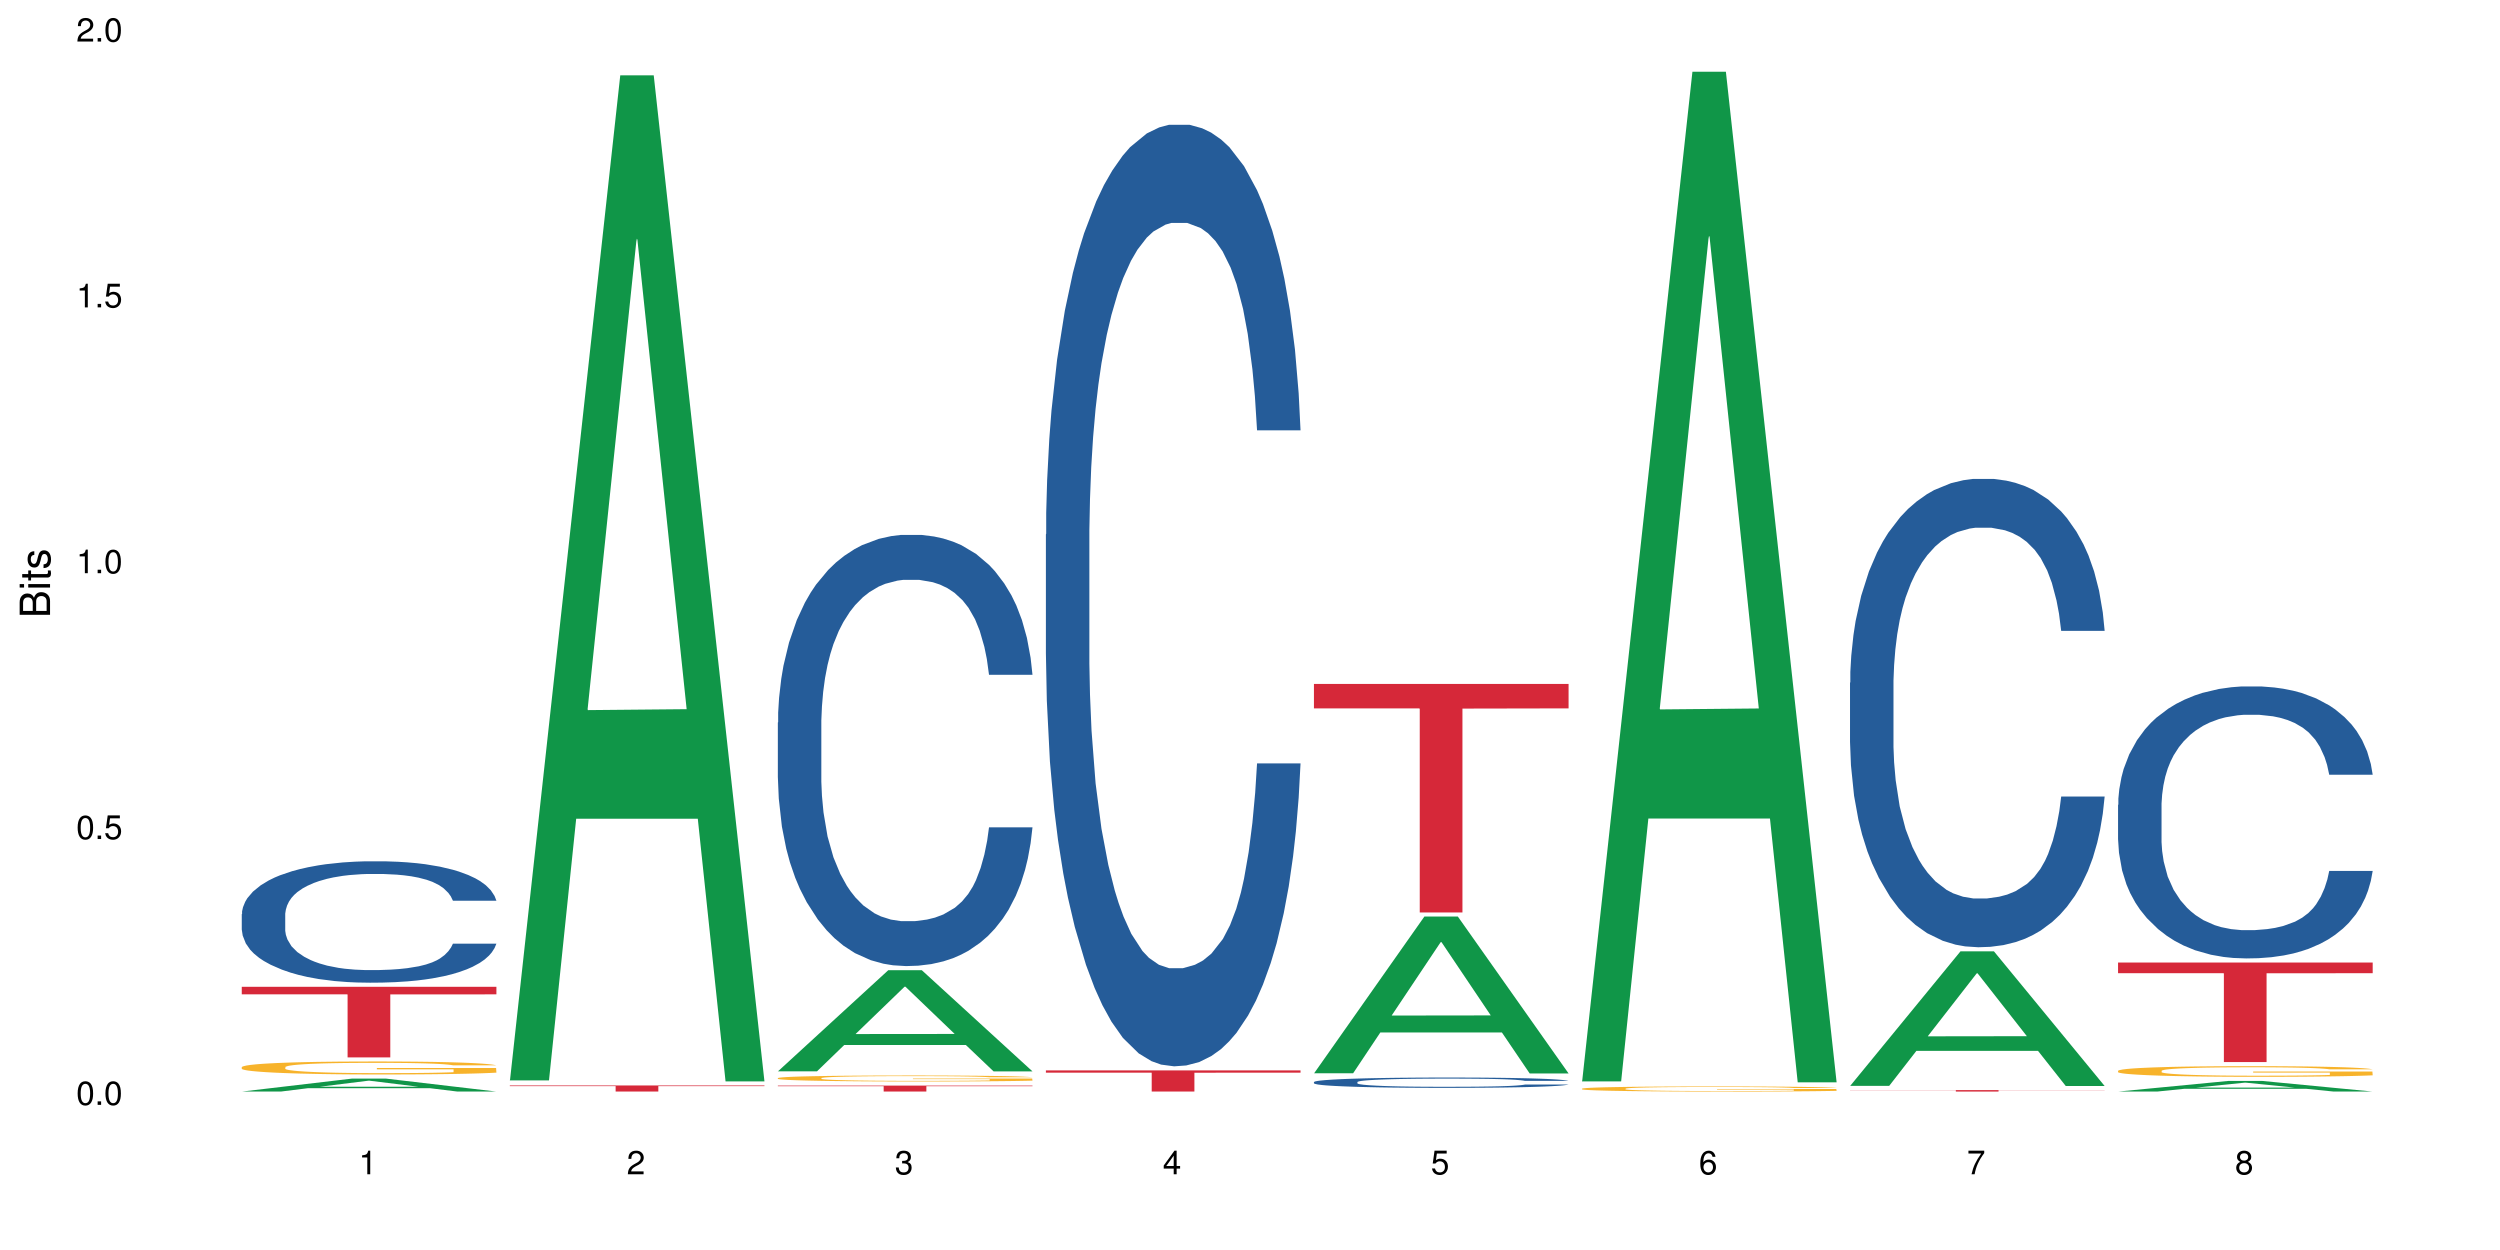 <?xml version="1.0" encoding="UTF-8"?>
<svg xmlns="http://www.w3.org/2000/svg" xmlns:xlink="http://www.w3.org/1999/xlink" width="720pt" height="360pt" viewBox="0 0 720 360" version="1.1">
<defs>
<g>
<symbol overflow="visible" id="glyph0-0">
<path style="stroke:none;" d=""/>
</symbol>
<symbol overflow="visible" id="glyph0-1">
<path style="stroke:none;" d="M 2.641 -6.797 C 2 -6.797 1.422 -6.531 1.078 -6.047 C 0.641 -5.453 0.406 -4.547 0.406 -3.297 C 0.406 -1 1.188 0.219 2.641 0.219 C 4.078 0.219 4.859 -1 4.859 -3.234 C 4.859 -4.562 4.656 -5.438 4.203 -6.047 C 3.844 -6.531 3.281 -6.797 2.641 -6.797 Z M 2.641 -6.047 C 3.547 -6.047 4 -5.125 4 -3.312 C 4 -1.375 3.562 -0.484 2.625 -0.484 C 1.734 -0.484 1.281 -1.422 1.281 -3.281 C 1.281 -5.141 1.734 -6.047 2.641 -6.047 Z M 2.641 -6.047 "/>
</symbol>
<symbol overflow="visible" id="glyph0-2">
<path style="stroke:none;" d="M 1.828 -1 L 0.828 -1 L 0.828 0 L 1.828 0 Z M 1.828 -1 "/>
</symbol>
<symbol overflow="visible" id="glyph0-3">
<path style="stroke:none;" d="M 4.562 -6.797 L 1.062 -6.797 L 0.547 -3.094 L 1.328 -3.094 C 1.719 -3.562 2.047 -3.734 2.578 -3.734 C 3.484 -3.734 4.062 -3.109 4.062 -2.094 C 4.062 -1.125 3.484 -0.531 2.578 -0.531 C 1.828 -0.531 1.375 -0.906 1.188 -1.672 L 0.328 -1.672 C 0.453 -1.109 0.547 -0.844 0.75 -0.594 C 1.125 -0.078 1.828 0.219 2.594 0.219 C 3.969 0.219 4.922 -0.781 4.922 -2.219 C 4.922 -3.562 4.031 -4.484 2.719 -4.484 C 2.25 -4.484 1.859 -4.359 1.469 -4.062 L 1.734 -5.969 L 4.562 -5.969 Z M 4.562 -6.797 "/>
</symbol>
<symbol overflow="visible" id="glyph0-4">
<path style="stroke:none;" d="M 2.484 -4.844 L 2.484 0 L 3.328 0 L 3.328 -6.797 L 2.766 -6.797 C 2.469 -5.75 2.281 -5.609 0.984 -5.453 L 0.984 -4.844 Z M 2.484 -4.844 "/>
</symbol>
<symbol overflow="visible" id="glyph0-5">
<path style="stroke:none;" d="M 4.859 -0.828 L 1.281 -0.828 C 1.359 -1.391 1.672 -1.75 2.5 -2.234 L 3.469 -2.75 C 4.406 -3.266 4.906 -3.969 4.906 -4.812 C 4.906 -5.375 4.672 -5.906 4.266 -6.266 C 3.859 -6.625 3.375 -6.797 2.719 -6.797 C 1.859 -6.797 1.219 -6.5 0.844 -5.922 C 0.609 -5.562 0.5 -5.125 0.484 -4.438 L 1.328 -4.438 C 1.359 -4.906 1.406 -5.188 1.531 -5.406 C 1.75 -5.812 2.188 -6.062 2.703 -6.062 C 3.469 -6.062 4.031 -5.516 4.031 -4.781 C 4.031 -4.25 3.719 -3.797 3.125 -3.438 L 2.234 -2.938 C 0.812 -2.141 0.406 -1.5 0.328 0 L 4.859 0 Z M 4.859 -0.828 "/>
</symbol>
<symbol overflow="visible" id="glyph0-6">
<path style="stroke:none;" d="M 2.125 -3.125 L 2.578 -3.125 C 3.516 -3.125 3.984 -2.703 3.984 -1.891 C 3.984 -1.031 3.469 -0.531 2.578 -0.531 C 1.656 -0.531 1.203 -0.984 1.156 -1.969 L 0.312 -1.969 C 0.344 -1.422 0.438 -1.078 0.609 -0.766 C 0.953 -0.109 1.625 0.219 2.547 0.219 C 3.953 0.219 4.859 -0.609 4.859 -1.906 C 4.859 -2.766 4.516 -3.25 3.703 -3.516 C 4.344 -3.766 4.656 -4.25 4.656 -4.938 C 4.656 -6.109 3.875 -6.797 2.578 -6.797 C 1.203 -6.797 0.484 -6.047 0.453 -4.609 L 1.297 -4.609 C 1.312 -5.016 1.344 -5.25 1.453 -5.453 C 1.641 -5.828 2.062 -6.062 2.594 -6.062 C 3.344 -6.062 3.797 -5.625 3.797 -4.906 C 3.797 -4.422 3.609 -4.141 3.25 -3.984 C 3.016 -3.891 2.719 -3.844 2.125 -3.844 Z M 2.125 -3.125 "/>
</symbol>
<symbol overflow="visible" id="glyph0-7">
<path style="stroke:none;" d="M 3.141 -1.625 L 3.141 0 L 3.984 0 L 3.984 -1.625 L 4.984 -1.625 L 4.984 -2.391 L 3.984 -2.391 L 3.984 -6.797 L 3.359 -6.797 L 0.266 -2.516 L 0.266 -1.625 Z M 3.141 -2.391 L 1 -2.391 L 3.141 -5.359 Z M 3.141 -2.391 "/>
</symbol>
<symbol overflow="visible" id="glyph0-8">
<path style="stroke:none;" d="M 4.781 -5.031 C 4.609 -6.141 3.891 -6.797 2.844 -6.797 C 2.094 -6.797 1.422 -6.438 1.031 -5.828 C 0.609 -5.172 0.406 -4.344 0.406 -3.094 C 0.406 -1.953 0.578 -1.234 0.984 -0.625 C 1.359 -0.078 1.953 0.219 2.703 0.219 C 3.984 0.219 4.922 -0.734 4.922 -2.078 C 4.922 -3.344 4.062 -4.234 2.844 -4.234 C 2.172 -4.234 1.641 -3.969 1.281 -3.469 C 1.281 -5.125 1.828 -6.047 2.797 -6.047 C 3.391 -6.047 3.797 -5.672 3.938 -5.031 Z M 2.734 -3.484 C 3.547 -3.484 4.062 -2.922 4.062 -2 C 4.062 -1.156 3.484 -0.531 2.703 -0.531 C 1.922 -0.531 1.328 -1.188 1.328 -2.047 C 1.328 -2.891 1.906 -3.484 2.734 -3.484 Z M 2.734 -3.484 "/>
</symbol>
<symbol overflow="visible" id="glyph0-9">
<path style="stroke:none;" d="M 4.984 -6.797 L 0.438 -6.797 L 0.438 -5.969 L 4.109 -5.969 C 2.5 -3.656 1.828 -2.234 1.328 0 L 2.219 0 C 2.594 -2.172 3.453 -4.047 4.984 -6.094 Z M 4.984 -6.797 "/>
</symbol>
<symbol overflow="visible" id="glyph0-10">
<path style="stroke:none;" d="M 3.75 -3.578 C 4.453 -4 4.688 -4.344 4.688 -4.984 C 4.688 -6.047 3.844 -6.797 2.641 -6.797 C 1.438 -6.797 0.594 -6.047 0.594 -4.984 C 0.594 -4.359 0.828 -4.016 1.516 -3.578 C 0.734 -3.203 0.359 -2.641 0.359 -1.891 C 0.359 -0.641 1.297 0.219 2.641 0.219 C 3.984 0.219 4.922 -0.641 4.922 -1.875 C 4.922 -2.641 4.531 -3.203 3.75 -3.578 Z M 2.641 -6.047 C 3.359 -6.047 3.812 -5.625 3.812 -4.969 C 3.812 -4.344 3.344 -3.922 2.641 -3.922 C 1.922 -3.922 1.453 -4.344 1.453 -4.984 C 1.453 -5.625 1.922 -6.047 2.641 -6.047 Z M 2.641 -3.203 C 3.484 -3.203 4.062 -2.672 4.062 -1.875 C 4.062 -1.062 3.484 -0.531 2.625 -0.531 C 1.797 -0.531 1.219 -1.078 1.219 -1.875 C 1.219 -2.672 1.797 -3.203 2.641 -3.203 Z M 2.641 -3.203 "/>
</symbol>
<symbol overflow="visible" id="glyph1-0">
<path style="stroke:none;" d=""/>
</symbol>
<symbol overflow="visible" id="glyph1-1">
<path style="stroke:none;" d="M 0 -0.953 L 0 -4.891 C 0 -5.719 -0.234 -6.344 -0.734 -6.797 C -1.188 -7.234 -1.812 -7.469 -2.5 -7.469 C -3.547 -7.469 -4.188 -7 -4.625 -5.875 C -4.984 -6.672 -5.641 -7.094 -6.531 -7.094 C -7.156 -7.094 -7.734 -6.859 -8.141 -6.391 C -8.562 -5.938 -8.75 -5.344 -8.75 -4.5 L -8.75 -0.953 Z M -4.984 -2.062 L -7.766 -2.062 L -7.766 -4.219 C -7.766 -4.844 -7.688 -5.203 -7.453 -5.5 C -7.219 -5.812 -6.859 -5.969 -6.375 -5.969 C -5.906 -5.969 -5.531 -5.812 -5.297 -5.5 C -5.062 -5.203 -4.984 -4.844 -4.984 -4.219 Z M -0.984 -2.062 L -4 -2.062 L -4 -4.781 C -4 -5.328 -3.859 -5.688 -3.578 -5.953 C -3.297 -6.219 -2.922 -6.359 -2.484 -6.359 C -2.062 -6.359 -1.688 -6.219 -1.406 -5.953 C -1.109 -5.688 -0.984 -5.328 -0.984 -4.781 Z M -0.984 -2.062 "/>
</symbol>
<symbol overflow="visible" id="glyph1-2">
<path style="stroke:none;" d="M -6.281 -1.797 L -6.281 -0.797 L 0 -0.797 L 0 -1.797 Z M -8.75 -1.797 L -8.75 -0.797 L -7.484 -0.797 L -7.484 -1.797 Z M -8.75 -1.797 "/>
</symbol>
<symbol overflow="visible" id="glyph1-3">
<path style="stroke:none;" d="M -6.281 -3.047 L -6.281 -2.016 L -8.016 -2.016 L -8.016 -1.016 L -6.281 -1.016 L -6.281 -0.172 L -5.469 -0.172 L -5.469 -1.016 L -0.719 -1.016 C -0.078 -1.016 0.281 -1.453 0.281 -2.234 C 0.281 -2.469 0.25 -2.719 0.188 -3.047 L -0.641 -3.047 C -0.609 -2.922 -0.594 -2.766 -0.594 -2.562 C -0.594 -2.141 -0.719 -2.016 -1.156 -2.016 L -5.469 -2.016 L -5.469 -3.047 Z M -6.281 -3.047 "/>
</symbol>
<symbol overflow="visible" id="glyph1-4">
<path style="stroke:none;" d="M -4.531 -5.25 C -5.766 -5.25 -6.469 -4.422 -6.469 -2.969 C -6.469 -1.516 -5.719 -0.562 -4.547 -0.562 C -3.562 -0.562 -3.094 -1.062 -2.734 -2.562 L -2.516 -3.484 C -2.344 -4.188 -2.094 -4.469 -1.625 -4.469 C -1.047 -4.469 -0.641 -3.875 -0.641 -3 C -0.641 -2.453 -0.797 -2 -1.062 -1.75 C -1.25 -1.594 -1.422 -1.531 -1.875 -1.469 L -1.875 -0.406 C -0.422 -0.453 0.281 -1.266 0.281 -2.922 C 0.281 -4.5 -0.5 -5.516 -1.719 -5.516 C -2.656 -5.516 -3.172 -4.984 -3.469 -3.734 L -3.703 -2.766 C -3.891 -1.953 -4.156 -1.609 -4.594 -1.609 C -5.172 -1.609 -5.547 -2.125 -5.547 -2.938 C -5.547 -3.75 -5.203 -4.172 -4.531 -4.203 Z M -4.531 -5.25 "/>
</symbol>
</g>
</defs>
<g id="surface106779">
<rect x="0" y="0" width="720" height="360" style="fill:rgb(100%,100%,100%);fill-opacity:1;stroke:none;"/>
<path style=" stroke:none;fill-rule:nonzero;fill:rgb(6.275%,58.824%,28.235%);fill-opacity:1;" d="M 69.629 314.367 L 69.707 314.363 L 101.441 310.629 L 111.078 310.629 L 142.965 314.371 L 131.762 314.371 L 123.77 313.395 L 88.746 313.395 L 80.91 314.367 L 69.629 314.367 L 92.117 312.988 L 120.559 312.984 L 106.375 311.238 L 106.219 311.238 L 106.062 311.246 L 92.039 312.984 L 92.117 312.988 Z M 69.629 314.367 "/>
<path style=" stroke:none;fill-rule:nonzero;fill:rgb(14.51%,36.078%,60%);fill-opacity:1;" d="M 69.629 263.273 L 69.719 263.242 L 69.719 262.473 L 69.988 261.262 L 70.613 259.727 L 71.238 258.672 L 72.848 256.785 L 75.086 254.965 L 77.41 253.559 L 79.109 252.727 L 80.629 252.09 L 84.117 250.906 L 86.355 250.301 L 88.77 249.758 L 91.719 249.215 L 93.867 248.895 L 98.695 248.383 L 102.273 248.16 L 105.047 248.062 L 111.039 248.062 L 114.613 248.191 L 117.207 248.352 L 120.07 248.605 L 122.484 248.895 L 126.688 249.598 L 130.445 250.492 L 132.145 251.004 L 134.828 251.992 L 136.883 252.953 L 138.316 253.781 L 139.926 254.965 L 141.355 256.402 L 142.43 258.031 L 142.965 259.406 L 130.445 259.406 L 129.82 258.129 L 129.102 257.137 L 127.762 255.828 L 126.422 254.902 L 124.543 253.973 L 122.844 253.367 L 120.516 252.762 L 118.461 252.375 L 116.312 252.09 L 114.258 251.898 L 110.32 251.707 L 105.762 251.707 L 104.062 251.77 L 100.574 252.027 L 98.695 252.25 L 96.012 252.695 L 94.133 253.113 L 91.898 253.75 L 90.379 254.293 L 88.5 255.125 L 87.16 255.859 L 85.637 256.914 L 84.742 257.715 L 83.938 258.609 L 83.223 259.664 L 82.688 260.781 L 82.328 261.965 L 82.148 263.113 L 82.148 268.066 L 82.328 269.215 L 82.777 270.559 L 83.938 272.508 L 85.637 274.203 L 87.605 275.543 L 89.484 276.504 L 90.559 276.949 L 91.988 277.461 L 94.223 278.102 L 97.445 278.738 L 99.32 278.996 L 102.184 279.25 L 105.137 279.379 L 109.07 279.379 L 112.559 279.25 L 114.883 279.09 L 117.297 278.836 L 120.605 278.293 L 122.664 277.781 L 124.453 277.172 L 125.793 276.566 L 126.688 276.055 L 128.031 275.062 L 129.102 273.977 L 129.906 272.859 L 130.445 271.773 L 142.965 271.773 L 142.43 273.051 L 141.625 274.297 L 140.82 275.223 L 139.566 276.344 L 138.137 277.332 L 136.078 278.449 L 134.379 279.188 L 132.145 279.984 L 130.086 280.594 L 127.852 281.137 L 124.543 281.773 L 122.395 282.094 L 120.07 282.383 L 117.297 282.637 L 113.809 282.859 L 110.055 282.988 L 106.566 283.02 L 102.809 282.957 L 100.035 282.828 L 96.371 282.543 L 91.809 281.965 L 88.5 281.359 L 85.906 280.75 L 83.672 280.113 L 81.168 279.25 L 77.945 277.844 L 75.98 276.758 L 74.637 275.863 L 73.117 274.617 L 72.043 273.5 L 70.793 271.707 L 69.898 269.441 L 69.629 267.684 Z M 69.629 263.273 "/>
<path style=" stroke:none;fill-rule:nonzero;fill:rgb(96.863%,70.196%,16.863%);fill-opacity:1;" d="M 69.629 307.309 L 69.719 307.305 L 69.719 307.238 L 70.078 307.086 L 70.973 306.871 L 72.133 306.699 L 73.387 306.562 L 74.191 306.488 L 75.531 306.387 L 76.695 306.312 L 79.645 306.156 L 83.402 306.016 L 85.461 305.953 L 87.785 305.895 L 91.094 305.828 L 92.613 305.805 L 97.266 305.75 L 102.543 305.719 L 108.355 305.707 L 111.039 305.711 L 114.703 305.723 L 119.711 305.762 L 122.574 305.797 L 124.809 305.828 L 127.137 305.875 L 129.996 305.941 L 132.68 306.023 L 134.828 306.105 L 136.973 306.211 L 138.762 306.32 L 140.281 306.438 L 141.625 306.582 L 142.43 306.703 L 142.965 306.82 L 130.535 306.82 L 129.82 306.703 L 129.016 306.609 L 127.672 306.496 L 126.332 306.414 L 124.988 306.348 L 122.484 306.262 L 120.34 306.207 L 117.656 306.156 L 115.062 306.129 L 112.109 306.105 L 110.32 306.102 L 105.582 306.102 L 101.289 306.125 L 98.785 306.152 L 96.996 306.18 L 94.492 306.23 L 92.973 306.27 L 92.078 306.297 L 89.395 306.402 L 87.605 306.5 L 86.621 306.566 L 85.371 306.668 L 84.477 306.758 L 83.492 306.895 L 82.953 307 L 82.238 307.23 L 82.148 307.848 L 82.418 307.977 L 82.953 308.117 L 83.672 308.238 L 84.742 308.367 L 85.816 308.469 L 87.695 308.602 L 89.305 308.691 L 90.559 308.75 L 92.973 308.84 L 93.957 308.871 L 96.281 308.934 L 98.695 308.98 L 101.648 309.023 L 103.883 309.043 L 107.461 309.059 L 112.02 309.059 L 117.387 309.039 L 120.785 309.012 L 123.109 308.984 L 124.633 308.961 L 126.508 308.922 L 127.852 308.887 L 129.102 308.852 L 130.625 308.793 L 130.625 307.977 L 108.535 307.973 L 108.535 307.59 L 142.875 307.586 L 142.965 308.922 L 141.086 309.016 L 138.762 309.105 L 136.527 309.172 L 134.199 309.23 L 130.891 309.297 L 128.207 309.336 L 124.094 309.383 L 120.34 309.414 L 116.402 309.434 L 112.914 309.445 L 108.801 309.449 L 105.137 309.441 L 101.199 309.422 L 98.07 309.395 L 95.207 309.359 L 92.344 309.316 L 88.77 309.242 L 86.441 309.188 L 84.027 309.113 L 81.613 309.027 L 79.469 308.938 L 78.035 308.863 L 76.605 308.781 L 75.086 308.68 L 73.652 308.562 L 72.582 308.457 L 71.598 308.34 L 70.883 308.227 L 70.164 308.07 L 69.809 307.949 L 69.629 307.844 Z M 69.629 307.309 "/>
<path style=" stroke:none;fill-rule:nonzero;fill:rgb(83.922%,15.686%,22.353%);fill-opacity:1;" d="M 69.629 284.199 L 142.965 284.199 L 142.965 286.375 L 112.402 286.395 L 112.402 304.527 L 100.105 304.527 L 100.105 286.414 L 99.926 286.375 L 69.629 286.375 Z M 69.629 284.199 "/>
<path style=" stroke:none;fill-rule:nonzero;fill:rgb(6.275%,58.824%,28.235%);fill-opacity:1;" d="M 146.824 311.16 L 146.902 310.887 L 178.637 21.691 L 188.273 21.691 L 220.16 311.434 L 208.957 311.434 L 200.965 235.801 L 165.941 235.801 L 158.109 311.16 L 146.824 311.16 L 169.312 204.512 L 197.754 204.242 L 183.57 69.027 L 183.414 68.754 L 183.258 69.57 L 169.234 204.242 L 169.312 204.512 Z M 146.824 311.16 "/>
<path style=" stroke:none;fill-rule:nonzero;fill:rgb(83.922%,15.686%,22.353%);fill-opacity:1;" d="M 146.824 312.613 L 220.16 312.613 L 220.16 312.801 L 189.598 312.801 L 189.598 314.371 L 177.301 314.371 L 177.301 312.805 L 177.121 312.801 L 146.824 312.801 Z M 146.824 312.613 "/>
<path style=" stroke:none;fill-rule:nonzero;fill:rgb(6.275%,58.824%,28.235%);fill-opacity:1;" d="M 224.02 308.535 L 224.098 308.508 L 255.832 279.41 L 265.469 279.41 L 297.355 308.562 L 286.152 308.562 L 278.16 300.953 L 243.141 300.953 L 235.305 308.535 L 224.02 308.535 L 246.508 297.805 L 274.949 297.777 L 260.77 284.176 L 260.609 284.148 L 260.453 284.23 L 246.43 297.777 L 246.508 297.805 Z M 224.02 308.535 "/>
<path style=" stroke:none;fill-rule:nonzero;fill:rgb(14.51%,36.078%,60%);fill-opacity:1;" d="M 224.02 208.086 L 224.109 207.973 L 224.109 205.25 L 224.379 200.934 L 225.004 195.488 L 225.633 191.742 L 227.242 185.043 L 229.477 178.574 L 231.801 173.582 L 233.5 170.629 L 235.023 168.359 L 238.508 164.16 L 240.746 162.004 L 243.16 160.074 L 246.113 158.145 L 248.258 157.008 L 253.086 155.191 L 256.664 154.398 L 259.438 154.059 L 265.43 154.059 L 269.008 154.512 L 271.602 155.078 L 274.461 155.988 L 276.875 157.008 L 281.082 159.508 L 284.836 162.684 L 286.535 164.5 L 289.219 168.02 L 291.277 171.426 L 292.707 174.375 L 294.316 178.574 L 295.746 183.684 L 296.82 189.473 L 297.355 194.352 L 284.836 194.352 L 284.211 189.812 L 283.496 186.293 L 282.152 181.641 L 280.812 178.348 L 278.934 175.055 L 277.234 172.898 L 274.91 170.742 L 272.852 169.383 L 270.707 168.359 L 268.648 167.68 L 264.715 166.996 L 260.152 166.996 L 258.453 167.223 L 254.965 168.133 L 253.086 168.926 L 250.406 170.516 L 248.527 171.992 L 246.289 174.262 L 244.77 176.191 L 242.891 179.141 L 241.551 181.754 L 240.031 185.5 L 239.137 188.336 L 238.332 191.516 L 237.613 195.262 L 237.078 199.234 L 236.723 203.434 L 236.543 207.52 L 236.543 225.113 L 236.723 229.199 L 237.168 233.965 L 238.332 240.891 L 240.031 246.906 L 241.996 251.672 L 243.875 255.078 L 244.949 256.668 L 246.379 258.484 L 248.617 260.754 L 251.836 263.023 L 253.715 263.93 L 256.574 264.84 L 259.527 265.293 L 263.461 265.293 L 266.949 264.84 L 269.273 264.27 L 271.691 263.363 L 275 261.434 L 277.055 259.617 L 278.844 257.461 L 280.188 255.305 L 281.082 253.488 L 282.422 249.969 L 283.496 246.109 L 284.301 242.137 L 284.836 238.277 L 297.355 238.277 L 296.82 242.82 L 296.016 247.246 L 295.211 250.539 L 293.957 254.512 L 292.527 258.027 L 290.473 262 L 288.773 264.613 L 286.535 267.449 L 284.48 269.605 L 282.242 271.535 L 278.934 273.805 L 276.789 274.941 L 274.461 275.961 L 271.691 276.871 L 268.203 277.664 L 264.445 278.117 L 260.957 278.234 L 257.203 278.004 L 254.43 277.551 L 250.762 276.531 L 246.199 274.488 L 242.891 272.332 L 240.297 270.172 L 238.062 267.902 L 235.559 264.84 L 232.34 259.844 L 230.371 255.984 L 229.031 252.809 L 227.508 248.379 L 226.438 244.406 L 225.184 238.051 L 224.289 229.992 L 224.02 223.75 Z M 224.02 208.086 "/>
<path style=" stroke:none;fill-rule:nonzero;fill:rgb(96.863%,70.196%,16.863%);fill-opacity:1;" d="M 224.02 310.48 L 224.109 310.48 L 224.109 310.449 L 224.469 310.375 L 225.363 310.281 L 226.523 310.199 L 227.777 310.137 L 228.582 310.102 L 229.926 310.055 L 231.086 310.02 L 234.039 309.949 L 237.793 309.883 L 239.852 309.855 L 242.176 309.828 L 245.484 309.801 L 247.004 309.789 L 251.656 309.762 L 256.934 309.746 L 262.746 309.742 L 265.43 309.742 L 269.098 309.75 L 274.105 309.766 L 276.965 309.785 L 279.203 309.801 L 281.527 309.82 L 284.391 309.852 L 287.074 309.891 L 289.219 309.926 L 291.367 309.973 L 293.152 310.023 L 294.676 310.078 L 296.016 310.145 L 296.82 310.199 L 297.355 310.254 L 284.926 310.254 L 284.211 310.199 L 283.406 310.156 L 282.062 310.105 L 280.723 310.066 L 279.383 310.039 L 276.875 309.996 L 274.73 309.973 L 272.047 309.949 L 269.453 309.938 L 266.504 309.926 L 264.715 309.922 L 259.973 309.922 L 255.68 309.934 L 253.176 309.945 L 251.387 309.961 L 248.883 309.984 L 247.363 310.004 L 246.469 310.016 L 243.785 310.062 L 241.996 310.109 L 241.016 310.137 L 239.762 310.184 L 238.867 310.227 L 237.883 310.289 L 237.348 310.336 L 236.633 310.445 L 236.543 310.727 L 236.809 310.789 L 237.348 310.852 L 238.062 310.91 L 239.137 310.969 L 240.207 311.016 L 242.086 311.074 L 243.695 311.117 L 244.949 311.145 L 247.363 311.188 L 248.348 311.199 L 250.672 311.23 L 253.086 311.25 L 256.039 311.27 L 258.273 311.281 L 261.852 311.289 L 266.414 311.289 L 271.777 311.277 L 275.176 311.266 L 277.504 311.254 L 279.023 311.242 L 280.902 311.223 L 282.242 311.207 L 283.496 311.191 L 285.016 311.164 L 285.016 310.789 L 262.926 310.785 L 262.926 310.609 L 297.27 310.609 L 297.355 311.223 L 295.48 311.266 L 293.152 311.309 L 290.918 311.34 L 288.594 311.367 L 285.285 311.395 L 282.602 311.414 L 278.488 311.438 L 274.73 311.449 L 270.797 311.461 L 267.309 311.465 L 259.527 311.465 L 255.59 311.453 L 252.461 311.441 L 249.598 311.426 L 246.738 311.406 L 243.16 311.371 L 240.836 311.344 L 238.422 311.312 L 236.004 311.273 L 233.859 311.23 L 232.43 311.199 L 230.996 311.16 L 229.477 311.113 L 228.047 311.059 L 226.973 311.012 L 225.988 310.953 L 225.273 310.902 L 224.559 310.832 L 224.199 310.773 L 224.02 310.727 Z M 224.02 310.48 "/>
<path style=" stroke:none;fill-rule:nonzero;fill:rgb(83.922%,15.686%,22.353%);fill-opacity:1;" d="M 224.02 312.645 L 297.355 312.645 L 297.355 312.832 L 266.793 312.832 L 266.793 314.371 L 254.496 314.371 L 254.496 312.836 L 254.316 312.832 L 224.02 312.832 Z M 224.02 312.645 "/>
<path style=" stroke:none;fill-rule:nonzero;fill:rgb(14.51%,36.078%,60%);fill-opacity:1;" d="M 301.219 153.926 L 301.305 153.68 L 301.305 147.73 L 301.574 138.312 L 302.199 126.414 L 302.828 118.234 L 304.438 103.613 L 306.672 89.484 L 308.996 78.578 L 310.695 72.137 L 312.219 67.18 L 315.707 58.008 L 317.941 53.297 L 320.355 49.086 L 323.309 44.871 L 325.453 42.391 L 330.285 38.426 L 333.859 36.691 L 336.633 35.949 L 342.625 35.949 L 346.203 36.941 L 348.797 38.18 L 351.656 40.16 L 354.074 42.391 L 358.277 47.844 L 362.031 54.785 L 363.73 58.75 L 366.414 66.434 L 368.473 73.871 L 369.902 80.312 L 371.512 89.484 L 372.945 100.637 L 374.016 113.277 L 374.555 123.938 L 362.031 123.938 L 361.406 114.023 L 360.691 106.34 L 359.348 96.176 L 358.008 88.988 L 356.129 81.801 L 354.43 77.094 L 352.105 72.383 L 350.047 69.41 L 347.902 67.18 L 345.844 65.691 L 341.91 64.203 L 337.348 64.203 L 335.648 64.699 L 332.16 66.684 L 330.285 68.418 L 327.602 71.887 L 325.723 75.109 L 323.484 80.066 L 321.965 84.281 L 320.086 90.723 L 318.746 96.426 L 317.227 104.605 L 316.332 110.801 L 315.527 117.742 L 314.812 125.918 L 314.273 134.594 L 313.918 143.766 L 313.738 152.688 L 313.738 191.105 L 313.918 200.027 L 314.363 210.438 L 315.527 225.559 L 317.227 238.691 L 319.195 249.102 L 321.07 256.539 L 322.145 260.008 L 323.574 263.973 L 325.812 268.93 L 329.031 273.887 L 330.91 275.871 L 333.77 277.855 L 336.723 278.844 L 340.656 278.844 L 344.145 277.855 L 346.473 276.613 L 348.887 274.633 L 352.195 270.418 L 354.25 266.453 L 356.039 261.742 L 357.383 257.035 L 358.277 253.07 L 359.617 245.387 L 360.691 236.957 L 361.496 228.285 L 362.031 219.855 L 374.555 219.855 L 374.016 229.77 L 373.211 239.438 L 372.406 246.625 L 371.156 255.301 L 369.723 262.984 L 367.668 271.656 L 365.969 277.359 L 363.73 283.555 L 361.676 288.266 L 359.438 292.477 L 356.129 297.434 L 353.984 299.914 L 351.656 302.145 L 348.887 304.125 L 345.398 305.863 L 341.641 306.852 L 338.152 307.102 L 334.398 306.605 L 331.625 305.613 L 327.957 303.383 L 323.398 298.922 L 320.086 294.211 L 317.496 289.504 L 315.258 284.547 L 312.754 277.855 L 309.535 266.949 L 307.566 258.523 L 306.227 251.582 L 304.707 241.914 L 303.633 233.242 L 302.379 219.359 L 301.484 201.762 L 301.219 188.133 Z M 301.219 153.926 "/>
<path style=" stroke:none;fill-rule:nonzero;fill:rgb(83.922%,15.686%,22.353%);fill-opacity:1;" d="M 301.219 308.281 L 374.555 308.281 L 374.555 308.934 L 343.988 308.938 L 343.988 314.371 L 331.691 314.371 L 331.691 308.945 L 331.516 308.934 L 301.219 308.934 Z M 301.219 308.281 "/>
<path style=" stroke:none;fill-rule:nonzero;fill:rgb(6.275%,58.824%,28.235%);fill-opacity:1;" d="M 378.414 309.109 L 378.492 309.066 L 410.223 263.965 L 419.859 263.965 L 451.75 309.152 L 440.547 309.152 L 432.555 297.359 L 397.531 297.359 L 389.695 309.109 L 378.414 309.109 L 400.898 292.477 L 429.34 292.438 L 415.16 271.348 L 415.004 271.305 L 414.848 271.434 L 400.82 292.438 L 400.898 292.477 Z M 378.414 309.109 "/>
<path style=" stroke:none;fill-rule:nonzero;fill:rgb(14.51%,36.078%,60%);fill-opacity:1;" d="M 378.414 311.625 L 378.504 311.621 L 378.504 311.559 L 378.77 311.453 L 379.398 311.324 L 380.023 311.234 L 381.633 311.074 L 383.867 310.918 L 386.195 310.801 L 387.895 310.73 L 389.414 310.676 L 392.902 310.574 L 395.137 310.523 L 397.551 310.477 L 400.504 310.43 L 402.648 310.402 L 407.48 310.359 L 411.055 310.34 L 413.828 310.332 L 419.82 310.332 L 423.398 310.344 L 425.992 310.355 L 428.855 310.379 L 431.27 310.402 L 435.473 310.461 L 439.227 310.539 L 440.926 310.582 L 443.609 310.668 L 445.668 310.746 L 447.098 310.82 L 448.707 310.918 L 450.141 311.043 L 451.211 311.18 L 451.75 311.297 L 439.227 311.297 L 438.602 311.188 L 437.887 311.105 L 436.547 310.992 L 435.203 310.914 L 433.324 310.836 L 431.625 310.785 L 429.301 310.73 L 427.246 310.699 L 425.098 310.676 L 423.039 310.66 L 419.105 310.641 L 414.543 310.641 L 412.844 310.648 L 409.355 310.668 L 407.48 310.688 L 404.797 310.727 L 402.918 310.762 L 400.684 310.816 L 399.16 310.863 L 397.285 310.934 L 395.941 310.996 L 394.422 311.086 L 393.527 311.152 L 392.723 311.23 L 392.008 311.316 L 391.469 311.414 L 391.113 311.516 L 390.934 311.613 L 390.934 312.031 L 391.113 312.129 L 391.559 312.246 L 392.723 312.41 L 394.422 312.555 L 396.391 312.668 L 398.266 312.75 L 399.34 312.789 L 400.773 312.832 L 403.008 312.887 L 406.227 312.941 L 408.105 312.961 L 410.969 312.984 L 413.918 312.992 L 417.855 312.992 L 421.34 312.984 L 423.668 312.969 L 426.082 312.949 L 429.391 312.902 L 431.449 312.859 L 433.234 312.805 L 434.578 312.754 L 435.473 312.711 L 436.812 312.629 L 437.887 312.535 L 438.691 312.441 L 439.227 312.348 L 451.75 312.348 L 451.211 312.457 L 450.406 312.562 L 449.602 312.641 L 448.352 312.734 L 446.918 312.82 L 444.863 312.914 L 443.164 312.977 L 440.926 313.047 L 438.871 313.098 L 436.637 313.145 L 433.324 313.199 L 431.18 313.227 L 428.855 313.25 L 426.082 313.27 L 422.594 313.289 L 418.836 313.301 L 415.348 313.305 L 411.594 313.297 L 408.82 313.285 L 405.152 313.262 L 400.594 313.215 L 397.285 313.164 L 394.691 313.109 L 392.453 313.055 L 389.949 312.984 L 386.73 312.863 L 384.762 312.77 L 383.422 312.695 L 381.902 312.59 L 380.828 312.496 L 379.574 312.344 L 378.68 312.148 L 378.414 312 Z M 378.414 311.625 "/>
<path style=" stroke:none;fill-rule:nonzero;fill:rgb(83.922%,15.686%,22.353%);fill-opacity:1;" d="M 378.414 196.965 L 451.75 196.965 L 451.75 204.012 L 421.184 204.074 L 421.184 262.785 L 408.887 262.785 L 408.887 204.137 L 408.711 204.012 L 378.414 204.012 Z M 378.414 196.965 "/>
<path style=" stroke:none;fill-rule:nonzero;fill:rgb(6.275%,58.824%,28.235%);fill-opacity:1;" d="M 455.609 311.445 L 455.688 311.172 L 487.418 20.664 L 497.055 20.664 L 528.945 311.715 L 517.742 311.715 L 509.75 235.742 L 474.727 235.742 L 466.891 311.445 L 455.609 311.445 L 478.094 204.312 L 506.535 204.039 L 492.355 68.215 L 492.199 67.941 L 492.043 68.762 L 478.016 204.039 L 478.094 204.312 Z M 455.609 311.445 "/>
<path style=" stroke:none;fill-rule:nonzero;fill:rgb(96.863%,70.196%,16.863%);fill-opacity:1;" d="M 455.609 313.527 L 455.699 313.527 L 455.699 313.5 L 456.055 313.438 L 456.949 313.355 L 458.113 313.285 L 459.367 313.234 L 460.172 313.203 L 461.512 313.164 L 462.676 313.133 L 465.625 313.074 L 469.383 313.016 L 471.438 312.992 L 473.766 312.969 L 477.074 312.945 L 478.594 312.934 L 483.246 312.914 L 488.52 312.898 L 494.336 312.895 L 497.016 312.898 L 500.684 312.902 L 505.691 312.918 L 508.555 312.93 L 510.789 312.945 L 513.117 312.961 L 515.977 312.988 L 518.66 313.02 L 520.805 313.055 L 522.953 313.094 L 524.742 313.137 L 526.262 313.184 L 527.605 313.242 L 528.41 313.289 L 528.945 313.336 L 516.516 313.336 L 515.797 313.289 L 514.992 313.25 L 513.652 313.207 L 512.309 313.176 L 510.969 313.148 L 508.465 313.113 L 506.316 313.094 L 503.637 313.074 L 501.043 313.062 L 498.09 313.055 L 496.301 313.051 L 491.562 313.051 L 487.27 313.059 L 484.766 313.07 L 482.977 313.082 L 480.473 313.102 L 478.953 313.117 L 478.059 313.129 L 475.375 313.172 L 473.586 313.207 L 472.602 313.234 L 471.348 313.273 L 470.457 313.312 L 469.473 313.363 L 468.934 313.406 L 468.219 313.496 L 468.129 313.738 L 468.398 313.789 L 468.934 313.844 L 469.648 313.895 L 470.723 313.945 L 471.797 313.984 L 473.676 314.035 L 475.285 314.07 L 476.535 314.094 L 478.953 314.133 L 479.934 314.145 L 482.262 314.168 L 484.676 314.188 L 487.625 314.203 L 489.863 314.211 L 493.441 314.219 L 498 314.219 L 503.367 314.211 L 506.766 314.199 L 509.09 314.188 L 510.609 314.18 L 512.488 314.164 L 513.832 314.148 L 515.082 314.137 L 516.602 314.113 L 516.602 313.789 L 494.512 313.789 L 494.512 313.637 L 528.855 313.637 L 528.945 314.164 L 527.066 314.199 L 524.742 314.234 L 522.508 314.262 L 520.18 314.285 L 516.871 314.309 L 514.188 314.328 L 510.074 314.344 L 506.316 314.355 L 502.383 314.367 L 498.895 314.371 L 494.781 314.371 L 491.113 314.367 L 487.18 314.359 L 484.051 314.348 L 481.188 314.336 L 478.324 314.316 L 474.746 314.289 L 472.422 314.266 L 470.008 314.238 L 467.594 314.203 L 465.445 314.168 L 464.016 314.141 L 462.586 314.109 L 461.066 314.066 L 459.633 314.023 L 458.559 313.98 L 457.578 313.934 L 456.859 313.887 L 456.145 313.828 L 455.789 313.781 L 455.609 313.738 Z M 455.609 313.527 "/>
<path style=" stroke:none;fill-rule:nonzero;fill:rgb(6.275%,58.824%,28.235%);fill-opacity:1;" d="M 532.805 312.734 L 532.883 312.699 L 564.617 273.988 L 574.254 273.988 L 606.141 312.773 L 594.938 312.773 L 586.945 302.648 L 551.922 302.648 L 544.086 312.734 L 532.805 312.734 L 555.293 298.461 L 583.734 298.422 L 569.551 280.324 L 569.395 280.289 L 569.238 280.395 L 555.215 298.422 L 555.293 298.461 Z M 532.805 312.734 "/>
<path style=" stroke:none;fill-rule:nonzero;fill:rgb(14.51%,36.078%,60%);fill-opacity:1;" d="M 532.805 196.613 L 532.895 196.492 L 532.895 193.531 L 533.164 188.848 L 533.789 182.93 L 534.414 178.859 L 536.023 171.586 L 538.262 164.559 L 540.586 159.137 L 542.285 155.93 L 543.805 153.465 L 547.293 148.902 L 549.527 146.559 L 551.945 144.465 L 554.895 142.367 L 557.043 141.133 L 561.871 139.16 L 565.449 138.301 L 568.223 137.93 L 574.215 137.93 L 577.789 138.422 L 580.383 139.039 L 583.246 140.023 L 585.66 141.133 L 589.863 143.848 L 593.621 147.301 L 595.32 149.273 L 598.004 153.094 L 600.059 156.793 L 601.492 159.996 L 603.102 164.559 L 604.531 170.109 L 605.605 176.395 L 606.141 181.695 L 593.621 181.695 L 592.996 176.766 L 592.277 172.941 L 590.938 167.887 L 589.598 164.312 L 587.719 160.738 L 586.02 158.395 L 583.691 156.051 L 581.637 154.574 L 579.488 153.465 L 577.434 152.723 L 573.496 151.984 L 568.938 151.984 L 567.238 152.23 L 563.75 153.219 L 561.871 154.078 L 559.188 155.805 L 557.309 157.41 L 555.074 159.875 L 553.555 161.969 L 551.676 165.176 L 550.336 168.012 L 548.812 172.082 L 547.918 175.164 L 547.113 178.613 L 546.398 182.684 L 545.863 187 L 545.504 191.559 L 545.324 196 L 545.324 215.109 L 545.504 219.547 L 545.953 224.723 L 547.113 232.246 L 548.812 238.781 L 550.781 243.957 L 552.66 247.656 L 553.734 249.383 L 555.164 251.355 L 557.398 253.82 L 560.617 256.285 L 562.496 257.273 L 565.359 258.258 L 568.309 258.754 L 572.246 258.754 L 575.734 258.258 L 578.059 257.645 L 580.473 256.656 L 583.781 254.559 L 585.84 252.59 L 587.629 250.246 L 588.969 247.902 L 589.863 245.93 L 591.207 242.109 L 592.277 237.918 L 593.082 233.602 L 593.621 229.41 L 606.141 229.41 L 605.605 234.34 L 604.801 239.148 L 603.996 242.727 L 602.742 247.039 L 601.312 250.863 L 599.254 255.176 L 597.555 258.012 L 595.32 261.094 L 593.262 263.438 L 591.027 265.535 L 587.719 268 L 585.57 269.23 L 583.246 270.34 L 580.473 271.328 L 576.984 272.191 L 573.23 272.684 L 569.742 272.809 L 565.984 272.562 L 563.211 272.066 L 559.547 270.957 L 554.984 268.738 L 551.676 266.395 L 549.082 264.055 L 546.848 261.59 L 544.344 258.258 L 541.121 252.836 L 539.156 248.645 L 537.812 245.191 L 536.293 240.383 L 535.219 236.066 L 533.969 229.164 L 533.074 220.41 L 532.805 213.629 Z M 532.805 196.613 "/>
<path style=" stroke:none;fill-rule:nonzero;fill:rgb(83.922%,15.686%,22.353%);fill-opacity:1;" d="M 532.805 313.953 L 606.141 313.953 L 606.141 313.996 L 575.578 313.996 L 575.578 314.371 L 563.281 314.371 L 563.281 313.996 L 532.805 313.996 Z M 532.805 313.953 "/>
<path style=" stroke:none;fill-rule:nonzero;fill:rgb(6.275%,58.824%,28.235%);fill-opacity:1;" d="M 610 314.367 L 610.078 314.363 L 641.812 311.305 L 651.449 311.305 L 683.336 314.371 L 672.133 314.371 L 664.141 313.57 L 629.117 313.57 L 621.285 314.367 L 610 314.367 L 632.488 313.238 L 660.93 313.234 L 646.746 311.805 L 646.59 311.801 L 646.434 311.809 L 632.41 313.234 L 632.488 313.238 Z M 610 314.367 "/>
<path style=" stroke:none;fill-rule:nonzero;fill:rgb(14.51%,36.078%,60%);fill-opacity:1;" d="M 610 231.785 L 610.09 231.715 L 610.09 229.996 L 610.359 227.277 L 610.984 223.84 L 611.609 221.477 L 613.219 217.254 L 615.457 213.172 L 617.781 210.02 L 619.48 208.16 L 621 206.727 L 624.488 204.078 L 626.727 202.719 L 629.141 201.5 L 632.09 200.285 L 634.238 199.566 L 639.066 198.422 L 642.645 197.922 L 645.418 197.707 L 651.41 197.707 L 654.988 197.992 L 657.578 198.352 L 660.441 198.926 L 662.855 199.566 L 667.059 201.145 L 670.816 203.148 L 672.516 204.293 L 675.199 206.512 L 677.254 208.66 L 678.688 210.523 L 680.297 213.172 L 681.727 216.395 L 682.801 220.043 L 683.336 223.125 L 670.816 223.125 L 670.191 220.258 L 669.477 218.039 L 668.133 215.105 L 666.793 213.027 L 664.914 210.953 L 663.215 209.59 L 660.891 208.23 L 658.832 207.371 L 656.688 206.727 L 654.629 206.297 L 650.695 205.867 L 646.133 205.867 L 644.434 206.012 L 640.945 206.586 L 639.066 207.086 L 636.383 208.09 L 634.508 209.02 L 632.27 210.449 L 630.75 211.668 L 628.871 213.531 L 627.531 215.176 L 626.008 217.539 L 625.117 219.328 L 624.309 221.332 L 623.594 223.695 L 623.059 226.203 L 622.699 228.852 L 622.523 231.43 L 622.523 242.527 L 622.699 245.105 L 623.148 248.109 L 624.309 252.477 L 626.008 256.273 L 627.977 259.281 L 629.855 261.426 L 630.93 262.43 L 632.359 263.574 L 634.594 265.008 L 637.816 266.438 L 639.691 267.012 L 642.555 267.586 L 645.508 267.871 L 649.441 267.871 L 652.93 267.586 L 655.254 267.227 L 657.668 266.652 L 660.977 265.438 L 663.035 264.293 L 664.824 262.93 L 666.164 261.57 L 667.059 260.426 L 668.402 258.207 L 669.477 255.77 L 670.281 253.266 L 670.816 250.832 L 683.336 250.832 L 682.801 253.695 L 681.996 256.488 L 681.191 258.562 L 679.938 261.07 L 678.508 263.289 L 676.449 265.793 L 674.75 267.441 L 672.516 269.23 L 670.457 270.594 L 668.223 271.809 L 664.914 273.242 L 662.766 273.957 L 660.441 274.602 L 657.668 275.176 L 654.18 275.676 L 650.426 275.961 L 646.938 276.031 L 643.18 275.891 L 640.41 275.605 L 636.742 274.961 L 632.18 273.672 L 628.871 272.309 L 626.277 270.949 L 624.043 269.52 L 621.539 267.586 L 618.316 264.434 L 616.352 262 L 615.008 259.996 L 613.488 257.203 L 612.414 254.699 L 611.164 250.688 L 610.27 245.605 L 610 241.668 Z M 610 231.785 "/>
<path style=" stroke:none;fill-rule:nonzero;fill:rgb(96.863%,70.196%,16.863%);fill-opacity:1;" d="M 610 308.371 L 610.09 308.367 L 610.09 308.312 L 610.449 308.188 L 611.344 308.012 L 612.504 307.871 L 613.758 307.758 L 614.562 307.699 L 615.902 307.613 L 617.066 307.555 L 620.016 307.426 L 623.773 307.309 L 625.832 307.258 L 628.156 307.211 L 631.465 307.156 L 632.984 307.137 L 637.637 307.094 L 642.914 307.066 L 648.727 307.059 L 651.41 307.059 L 655.074 307.07 L 660.086 307.102 L 662.945 307.129 L 665.184 307.156 L 667.508 307.195 L 670.367 307.25 L 673.051 307.316 L 675.199 307.383 L 677.344 307.469 L 679.133 307.559 L 680.652 307.656 L 681.996 307.773 L 682.801 307.871 L 683.336 307.969 L 670.906 307.969 L 670.191 307.871 L 669.387 307.797 L 668.043 307.703 L 666.703 307.637 L 665.359 307.582 L 662.855 307.512 L 660.711 307.465 L 658.027 307.426 L 655.434 307.402 L 652.48 307.383 L 650.695 307.379 L 645.953 307.379 L 641.66 307.398 L 639.156 307.422 L 637.367 307.445 L 634.863 307.484 L 633.344 307.52 L 632.449 307.543 L 629.766 307.629 L 627.977 307.707 L 626.992 307.762 L 625.742 307.844 L 624.848 307.918 L 623.863 308.031 L 623.328 308.117 L 622.609 308.305 L 622.523 308.809 L 622.789 308.918 L 623.328 309.031 L 624.043 309.133 L 625.117 309.238 L 626.188 309.32 L 628.066 309.43 L 629.676 309.504 L 630.93 309.551 L 633.344 309.625 L 634.328 309.652 L 636.652 309.699 L 639.066 309.742 L 642.02 309.773 L 644.254 309.789 L 647.832 309.805 L 652.395 309.805 L 657.758 309.789 L 661.156 309.766 L 663.484 309.742 L 665.004 309.723 L 666.883 309.691 L 668.223 309.664 L 669.477 309.633 L 670.996 309.586 L 670.996 308.918 L 648.906 308.914 L 648.906 308.602 L 683.246 308.598 L 683.336 309.691 L 681.457 309.77 L 679.133 309.84 L 676.898 309.898 L 674.574 309.945 L 671.262 309.996 L 668.582 310.031 L 664.465 310.07 L 660.711 310.098 L 656.773 310.113 L 653.285 310.121 L 649.172 310.125 L 645.508 310.117 L 641.57 310.102 L 638.441 310.078 L 635.578 310.051 L 632.719 310.016 L 629.141 309.957 L 626.816 309.91 L 624.398 309.848 L 621.984 309.781 L 619.84 309.703 L 618.406 309.645 L 616.977 309.578 L 615.457 309.492 L 614.027 309.398 L 612.953 309.312 L 611.969 309.215 L 611.254 309.121 L 610.539 308.996 L 610.18 308.895 L 610 308.809 Z M 610 308.371 "/>
<path style=" stroke:none;fill-rule:nonzero;fill:rgb(83.922%,15.686%,22.353%);fill-opacity:1;" d="M 610 277.211 L 683.336 277.211 L 683.336 280.281 L 652.773 280.309 L 652.773 305.879 L 640.477 305.879 L 640.477 280.336 L 640.297 280.281 L 610 280.281 Z M 610 277.211 "/>
<g style="fill:rgb(0%,0%,0%);fill-opacity:1;">
  <use xlink:href="#glyph0-1" x="21.957" y="318.198"/>
  <use xlink:href="#glyph0-2" x="27.291" y="318.198"/>
  <use xlink:href="#glyph0-1" x="29.958" y="318.198"/>
</g>
<g style="fill:rgb(0%,0%,0%);fill-opacity:1;">
  <use xlink:href="#glyph0-1" x="21.957" y="241.64"/>
  <use xlink:href="#glyph0-2" x="27.291" y="241.64"/>
  <use xlink:href="#glyph0-3" x="29.958" y="241.64"/>
</g>
<g style="fill:rgb(0%,0%,0%);fill-opacity:1;">
  <use xlink:href="#glyph0-4" x="21.957" y="165.081"/>
  <use xlink:href="#glyph0-2" x="27.291" y="165.081"/>
  <use xlink:href="#glyph0-1" x="29.958" y="165.081"/>
</g>
<g style="fill:rgb(0%,0%,0%);fill-opacity:1;">
  <use xlink:href="#glyph0-4" x="21.957" y="88.522"/>
  <use xlink:href="#glyph0-2" x="27.291" y="88.522"/>
  <use xlink:href="#glyph0-3" x="29.958" y="88.522"/>
</g>
<g style="fill:rgb(0%,0%,0%);fill-opacity:1;">
  <use xlink:href="#glyph0-5" x="21.957" y="11.968"/>
  <use xlink:href="#glyph0-2" x="27.291" y="11.968"/>
  <use xlink:href="#glyph0-1" x="29.958" y="11.968"/>
</g>
<g style="fill:rgb(0%,0%,0%);fill-opacity:1;">
  <use xlink:href="#glyph0-4" x="103.297" y="338.19"/>
</g>
<g style="fill:rgb(0%,0%,0%);fill-opacity:1;">
  <use xlink:href="#glyph0-5" x="180.492" y="338.19"/>
</g>
<g style="fill:rgb(0%,0%,0%);fill-opacity:1;">
  <use xlink:href="#glyph0-6" x="257.688" y="338.19"/>
</g>
<g style="fill:rgb(0%,0%,0%);fill-opacity:1;">
  <use xlink:href="#glyph0-7" x="334.887" y="338.19"/>
</g>
<g style="fill:rgb(0%,0%,0%);fill-opacity:1;">
  <use xlink:href="#glyph0-3" x="412.082" y="338.19"/>
</g>
<g style="fill:rgb(0%,0%,0%);fill-opacity:1;">
  <use xlink:href="#glyph0-8" x="489.277" y="338.19"/>
</g>
<g style="fill:rgb(0%,0%,0%);fill-opacity:1;">
  <use xlink:href="#glyph0-9" x="566.473" y="338.19"/>
</g>
<g style="fill:rgb(0%,0%,0%);fill-opacity:1;">
  <use xlink:href="#glyph0-10" x="643.668" y="338.19"/>
</g>
<g style="fill:rgb(0%,0%,0%);fill-opacity:1;">
  <use xlink:href="#glyph1-1" x="14.412" y="178.016"/>
  <use xlink:href="#glyph1-2" x="14.412" y="170.012"/>
  <use xlink:href="#glyph1-3" x="14.412" y="167.348"/>
  <use xlink:href="#glyph1-4" x="14.412" y="164.012"/>
</g>
</g>
</svg>
